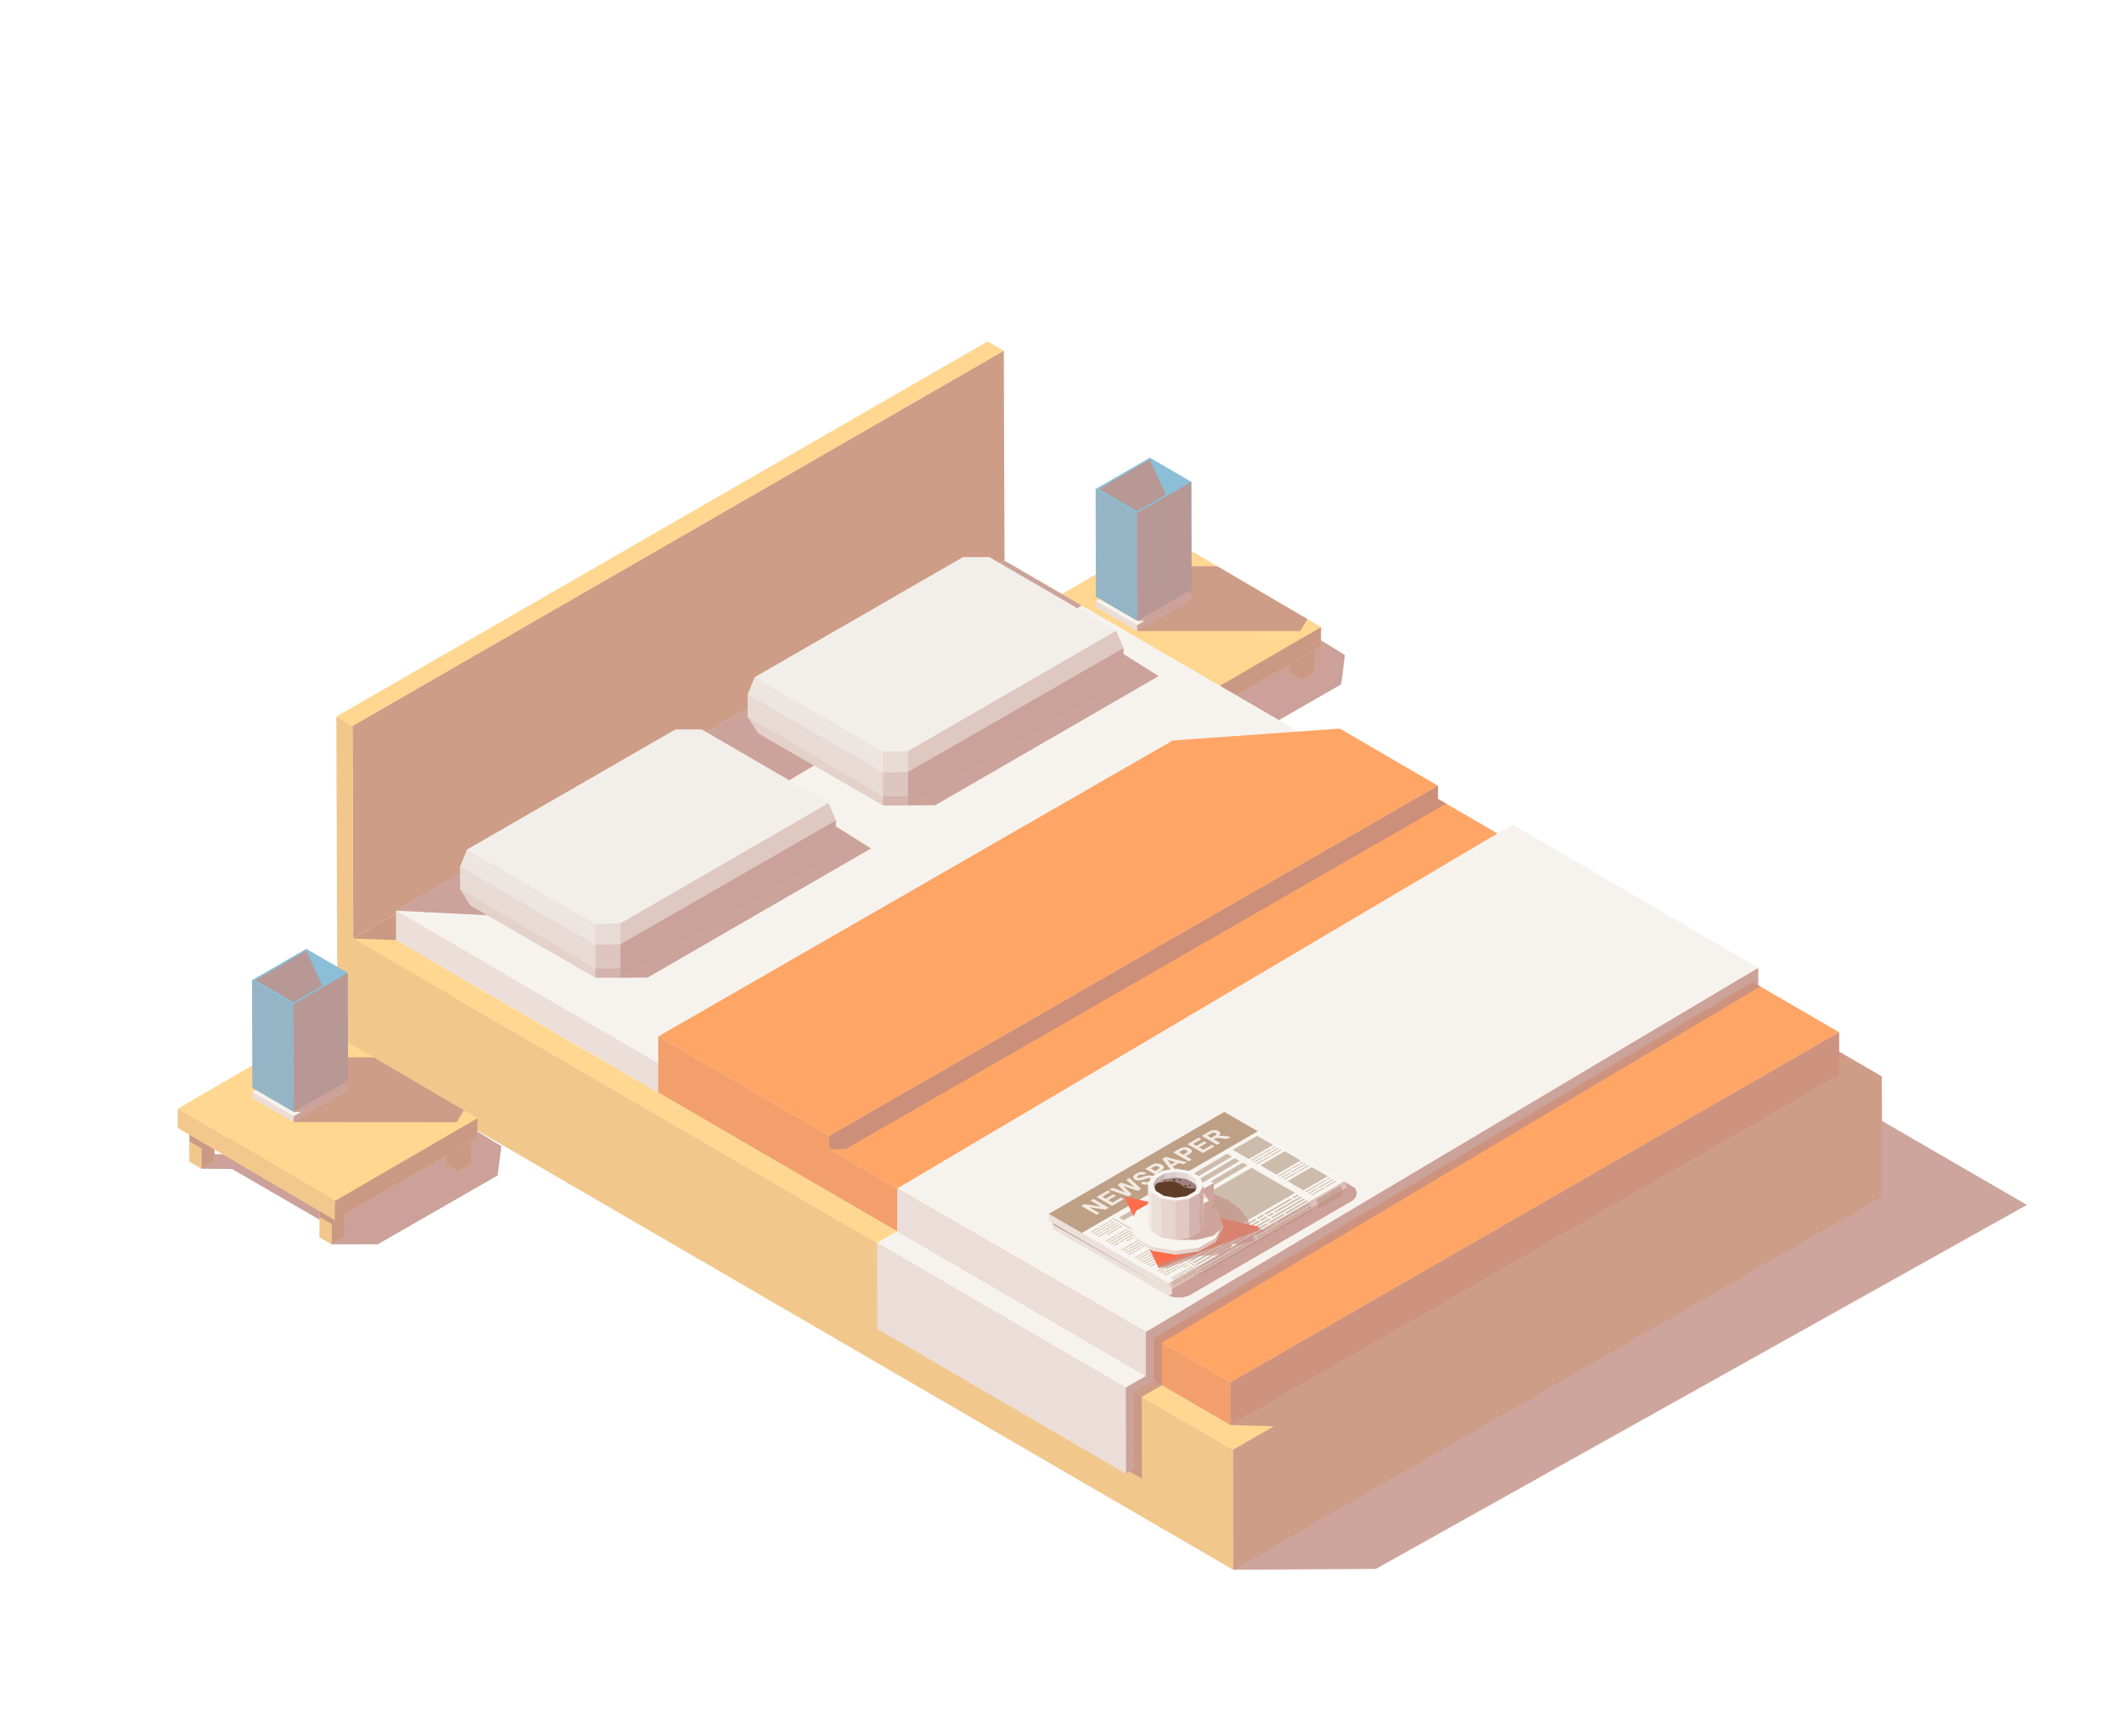 <?xml version="1.0" encoding="utf-8"?>
<!-- Generator: Adobe Illustrator 27.5.0, SVG Export Plug-In . SVG Version: 6.00 Build 0)  -->
<svg version="1.1" id="Layer_1" xmlns="http://www.w3.org/2000/svg" xmlns:xlink="http://www.w3.org/1999/xlink" x="0px" y="0px"
	 viewBox="0 0 5500 4500" style="enable-background:new 0 0 5500 4500;" xml:space="preserve">
<rect style="fill:#FFFFFF;" width="5500" height="4500"/>
<g>
	<g>
		<polygon style="opacity:0.8;fill:#BE8A80;" points="3114.719,1469.693 2737.28,1701.072 2767.673,1718.828 2720.634,1717.588 
			2708.568,1756.093 2787.965,1756.793 3055.559,1912.03 3045.977,1952.081 3165.814,1951.82 3476.291,1773.464 3485.881,1697.582 
					"/>
		<g>
			<g>
				<g>
					<polygon style="fill:#FFD790;" points="2742.673,1650.332 2742.116,1736.76 2708.568,1756.093 2709.125,1669.665 					"/>
				</g>
				<g>
					<polygon style="fill:#FFD790;" points="2709.125,1669.665 2708.568,1756.093 2676.923,1737.586 2677.479,1651.159 					"/>
				</g>
			</g>
			<g style="opacity:0.8;">
				<polygon style="fill:#BE8A80;" points="2742.673,1650.332 2742.116,1736.76 2708.568,1756.093 2708.871,1703.626 
					2677.242,1685.135 2677.479,1651.159 2709.125,1669.665 				"/>
			</g>
			<polygon style="opacity:0.2;fill:#BE8A80;" points="2708.871,1703.626 2708.568,1756.093 2676.923,1737.586 2677.242,1685.135 
							"/>
		</g>
		<g>
			<g>
				<g>
					<polygon style="fill:#FFD790;" points="3080.082,1846.32 3079.525,1932.748 3045.977,1952.081 3046.533,1865.653 					"/>
				</g>
				<g>
					<polygon style="fill:#FFD790;" points="3046.533,1865.653 3045.977,1952.081 3014.331,1933.574 3014.888,1847.146 					"/>
				</g>
			</g>
			<g style="opacity:0.8;">
				<polygon style="fill:#BE8A80;" points="3080.082,1846.32 3079.525,1932.748 3045.977,1952.081 3046.279,1899.614 
					3014.65,1881.122 3014.888,1847.146 3046.533,1865.653 				"/>
			</g>
			<polygon style="opacity:0.2;fill:#BE8A80;" points="3046.279,1899.614 3045.977,1952.081 3014.331,1933.574 3014.65,1881.122 			
				"/>
		</g>
		<g>
			<g>
				<g>
					<polygon style="fill:#FFD790;" points="3407.801,1657.15 3407.245,1743.578 3373.696,1762.911 3374.253,1676.483 					"/>
				</g>
				<g>
					<polygon style="fill:#FFD790;" points="3374.253,1676.483 3373.696,1762.911 3342.051,1744.404 3342.608,1657.976 					"/>
				</g>
			</g>
			<g style="opacity:0.8;">
				<polygon style="fill:#BE8A80;" points="3407.801,1657.15 3407.245,1743.578 3373.696,1762.911 3342.051,1744.404 
					3342.608,1657.976 3374.253,1676.483 				"/>
			</g>
		</g>
		<g>
			<g style="enable-background:new    ;">
				<g>
					<polygon style="fill:#FFD790;" points="3424.146,1625.335 3423.499,1675.12 3054.35,1889.411 3054.996,1839.627 					"/>
				</g>
				<g>
					<polygon style="fill:#FFD790;" points="3054.996,1839.627 3054.35,1889.411 2646.757,1650.237 2647.404,1600.452 					"/>
				</g>
				<g>
					<polygon style="fill:#FFD790;" points="3424.146,1625.335 3054.996,1839.627 2647.404,1600.452 3016.553,1386.161 					"/>
				</g>
			</g>
		</g>
		<g style="opacity:0.8;">
			<polygon style="fill:#BE8A80;" points="3424.146,1625.335 3423.499,1675.12 3054.35,1889.411 3054.996,1839.627 			"/>
		</g>
		<g style="opacity:0.2;">
			<polygon style="fill:#BE8A80;" points="3054.996,1839.627 3054.35,1889.411 2646.757,1650.237 2647.404,1600.452 			"/>
		</g>
	</g>
	<g>
		<polygon style="fill:#F6F3EE;" points="2840.115,1557.77 2840.158,1572.956 2947.508,1635.34 2947.465,1620.154 		"/>
		<polygon style="fill:#F6F3EE;" points="2947.465,1620.154 2947.508,1635.34 3088.089,1554.177 3088.046,1538.991 		"/>
		<polygon style="fill:#F6F3EE;" points="2840.115,1557.77 2947.465,1620.154 3088.046,1538.991 3078.557,1533.476 
			2947.882,1608.921 2850.022,1552.05 		"/>
		<polygon style="fill:#8BBFD7;" points="2980.324,1186.182 3087.671,1248.564 3088.464,1527.756 2947.882,1608.921 
			2840.533,1546.537 2839.743,1267.345 		"/>
		<polygon style="opacity:0.8;fill:#C28E84;" points="2980.201,1190.933 2848.385,1267.487 2947.213,1324.978 3022.038,1281.619 		
			"/>
		<polygon style="opacity:0.2;fill:#C28E84;" points="2839.741,1267.345 2840.158,1546.275 2947.508,1608.659 2947.09,1329.73 		"/>
		<polygon style="opacity:0.2;fill:#C28E84;" points="2840.115,1557.77 2840.158,1572.956 2947.508,1635.34 2947.465,1620.154 		"/>
		<polygon style="opacity:0.8;fill:#C28E84;" points="3155.363,1467.539 3088.292,1467.444 3087.671,1248.564 2947.09,1329.73 
			2947.882,1608.921 2966.932,1608.915 2947.465,1620.154 2947.508,1635.34 3370.045,1635.629 3388.606,1604.474 		"/>
	</g>
	<g>
		<polygon style="fill:#FFD790;" points="913.69,1881.159 916.629,2743.257 2604.58,1771.058 2601.641,908.961 		"/>
	</g>
	<polygon style="opacity:0.8;fill:#C28E84;" points="913.69,1881.159 915.578,2432.28 2603.54,1452.926 2601.641,908.961 	"/>
	<g>
		<polygon style="fill:#FFD790;" points="871.833,1857.074 913.69,1881.159 2601.641,908.961 2559.785,884.876 		"/>
	</g>
	<g>
		<polygon style="fill:#FFD790;" points="3195.676,3757.252 3196.558,4068.253 4878.297,3100.672 4877.416,2789.671 		"/>
	</g>
	<polygon style="fill:#FFD790;" points="3195.676,3757.252 915.569,2432.344 913.69,1881.159 871.833,1857.074 874.772,2719.172 
		3196.558,4068.253 	"/>
	<g>
		<path style="fill:#FFD790;" d="M4877.416,2789.671l-1681.74,967.581L915.578,2432.28l1681.909-967.604L4877.416,2789.671z
			 M3188.94,3693.114l1577.77-907.554L2604.222,1528.813l-1577.77,907.554L3188.94,3693.114L3188.94,3693.114z"/>
	</g>
	<g>
		<g>
			<polygon style="fill:#F2EFEA;" points="3188.954,3616.827 3188.94,3693.114 4766.71,2785.56 4766.708,2709.283 			"/>
		</g>
		<g>
			<polygon style="fill:#F6F3EE;" points="1026.45,2360.07 1026.453,2436.367 3188.94,3693.114 3188.954,3616.827 			"/>
		</g>
		<g style="opacity:0.2;">
			<polygon style="fill:#C28E84;" points="1026.45,2360.07 1026.453,2436.367 3188.94,3693.114 3188.954,3616.827 			"/>
		</g>
		<g>
			<polygon style="fill:#F6F3EE;" points="4766.708,2709.283 2603.54,1452.926 1026.45,2360.07 3188.954,3616.827 			"/>
		</g>
	</g>
	<g>
		<polygon style="fill:#FFA566;" points="2149.394,2943.908 2149.38,2977.985 3727.15,2070.432 3727.148,2036.364 		"/>
		<g>
			<polygon style="fill:#FFA566;" points="3188.954,3582.75 3188.94,3693.114 4766.71,2785.56 4766.708,2675.206 			"/>
		</g>
		<g>
			<polygon style="fill:#FFA566;" points="2149.38,2977.985 3188.954,3582.75 4766.708,2675.206 3727.15,2070.432 			"/>
		</g>
		<polygon style="fill:#FFA566;" points="1706.154,2686.032 2149.394,2943.908 2149.386,2977.957 3188.955,3582.75 
			3188.94,3693.114 1706.154,2831.035 		"/>
		<polygon style="fill:#FFA566;" points="1706.154,2686.032 2149.394,2943.908 3727.148,2036.364 3472.436,1888.174 
			3039.492,1919.079 		"/>
	</g>
	<polygon style="opacity:0.2;fill:#BE8A80;" points="1706.154,2686.032 2149.394,2943.908 2149.386,2977.957 3188.955,3582.75 
		3188.94,3693.114 1706.154,2831.035 	"/>
	<g style="opacity:0.8;">
		<polygon style="fill:#BE8A80;" points="2149.394,2943.908 2149.38,2977.985 2191.95,2977.726 3748.465,2082.645 3727.15,2070.432 
			3727.148,2036.364 		"/>
	</g>
	<polygon style="opacity:0.8;fill:#BE8A80;" points="915.578,2432.28 1026.453,2436.367 1026.326,2368.54 	"/>
	<polygon style="opacity:0.8;fill:#C28E84;" points="1445.569,2381.011 1026.193,2360.107 2603.54,1452.926 2803.699,1569.245 	"/>
	<polygon style="opacity:0.8;fill:#C28E84;" points="5253.547,3122.606 4877.73,2904.795 4877.416,2789.671 4766.708,2725.476 
		4766.708,2675.206 3188.954,3582.75 3188.94,3693.114 3301.21,3696.533 3195.676,3757.252 3196.557,4068.252 3566.033,4065.956 	
		"/>
	<polygon style="opacity:0.2;fill:#BE8A80;" points="3195.676,3757.252 915.578,2432.28 915.574,2433.84 913.69,1881.159 
		871.833,1857.074 874.772,2719.172 3196.557,4068.252 	"/>
	<g>
		<g>
			<g>
				<polygon style="fill:#F6F3EE;" points="2325.507,3080.006 2970.022,3452.006 4557.242,2508.332 3920.644,2136.641 				"/>
			</g>
			<polygon style="fill:#F6F3EE;" points="2970.022,3566.042 2325.429,3190.852 2273.237,3220.746 2917.83,3595.937 			"/>
			<polygon style="fill:#F6F3EE;" points="2917.83,3595.937 2273.237,3220.746 2273.989,3444.089 2918.582,3819.279 			"/>
			<polygon style="fill:#F6F3EE;" points="2970.022,3452.006 2325.507,3080.006 2325.429,3190.852 2970.022,3566.042 			"/>
			<polygon style="opacity:0.2;fill:#BE8A80;" points="2917.83,3595.937 2273.237,3220.746 2273.989,3444.089 2918.582,3819.279 			
				"/>
			<polygon style="opacity:0.2;fill:#BE8A80;" points="2970.022,3452.006 2325.507,3080.006 2325.429,3190.852 2970.022,3566.042 
							"/>
			<polygon style="fill:#F6F3EE;" points="2917.835,3595.943 2918.573,3819.284 2939.749,3807.055 2939.059,3608.041 
				2991.243,3578.145 2991.243,3467.726 4542.469,2544.75 4557.224,2553.326 4557.241,2508.338 2970.084,3452.001 
				2970.019,3566.048 			"/>
			<polygon style="opacity:0.8;fill:#C28E84;" points="2917.835,3595.943 2918.573,3819.284 2927.487,3814.182 2959.803,3831.441 
				2959.325,3619.784 3011.509,3589.888 3011.509,3479.469 4562.675,2556.522 4557.224,2553.326 4557.241,2508.338 
				2970.084,3452.001 2970.019,3566.048 			"/>
		</g>
	</g>
	<g>
		<polygon style="fill:#F2EFEA;" points="1210.695,2201.511 1750.616,1890.355 1818.789,1890.355 2147.383,2081.325 
			2166.637,2125.741 2166.637,2191.007 2138.337,2228.058 1607.704,2533.846 1542.977,2533.846 1219.551,2346.913 
			1192.561,2304.156 1192.339,2246.097 		"/>
		<polygon style="opacity:0.2;fill:#BE8A80;" points="1192.339,2246.097 1192.561,2304.156 1542.977,2510.217 1542.977,2448.67 		
			"/>
		<polygon style="opacity:0.3;fill:#BE8A80;" points="1219.551,2346.913 1192.561,2304.156 1542.977,2510.217 1542.977,2533.846 		
			"/>
		<polygon style="opacity:0.1;fill:#BE8A80;" points="1192.339,2246.097 1542.977,2448.67 1542.977,2394.32 1210.684,2201.511 		"/>
		<polygon style="opacity:0.8;fill:#C28E84;" points="1607.704,2447.053 1607.704,2510.217 1607.704,2533.846 1678.63,2533.405 
			2257.537,2198.874 2166.634,2141.747 2166.637,2125.752 		"/>
		<polygon style="opacity:0.4;fill:#C28E84;" points="1607.704,2393.2 1607.704,2447.053 2166.637,2125.741 2147.383,2081.325 		"/>
		<polygon style="opacity:0.2;fill:#BE8A80;" points="1542.977,2394.32 1542.977,2448.67 1607.704,2447.032 1607.704,2393.2 		"/>
		<polygon style="opacity:0.4;fill:#BE8A80;" points="1542.977,2448.67 1542.977,2510.217 1607.704,2510.217 1607.704,2447.032 		
			"/>
		<rect x="1542.977" y="2510.217" style="opacity:0.6;fill:#BE8A80;" width="64.728" height="23.629"/>
	</g>
	<g>
		<polygon style="fill:#F2EFEA;" points="1956.162,1754.912 2496.084,1443.756 2564.256,1443.756 2892.85,1634.726 
			2912.105,1679.142 2912.105,1744.409 2883.804,1781.459 2353.172,2087.247 2288.445,2087.247 1965.018,1900.314 
			1938.028,1857.557 1937.806,1799.498 		"/>
		<polygon style="opacity:0.2;fill:#BE8A80;" points="1937.806,1799.498 1938.028,1857.557 2288.445,2063.618 2288.445,2002.071 		
			"/>
		<polygon style="opacity:0.3;fill:#BE8A80;" points="1965.018,1900.314 1938.028,1857.557 2288.445,2063.618 2288.445,2087.247 		
			"/>
		<polygon style="opacity:0.1;fill:#BE8A80;" points="1937.806,1799.498 2288.445,2002.071 2288.445,1947.722 1956.152,1754.913 		
			"/>
		<polygon style="opacity:0.8;fill:#C28E84;" points="2353.172,2000.455 2353.172,2063.618 2353.172,2087.247 2424.098,2086.806 
			3003.004,1752.276 2912.101,1695.149 2912.105,1679.153 		"/>
		<polygon style="opacity:0.4;fill:#C28E84;" points="2353.172,1946.601 2353.172,2000.454 2912.105,1679.142 2892.85,1634.726 		
			"/>
		<polygon style="opacity:0.2;fill:#BE8A80;" points="2288.445,1947.722 2288.445,2002.071 2353.172,2000.433 2353.172,1946.601 		
			"/>
		<polygon style="opacity:0.4;fill:#BE8A80;" points="2288.445,2002.071 2288.445,2063.618 2353.172,2063.618 2353.172,2000.433 		
			"/>
		<rect x="2288.445" y="2063.618" style="opacity:0.6;fill:#BE8A80;" width="64.728" height="23.629"/>
	</g>
	<g>
		<polygon style="opacity:0.8;fill:#BE8A80;" points="928.313,2742.445 550.874,2973.824 581.267,2991.58 534.228,2990.34 
			522.162,3028.845 601.559,3029.545 869.153,3184.781 859.571,3224.833 979.408,3224.572 1289.885,3046.216 1299.475,2970.334 		
			"/>
		<g>
			<g>
				<g>
					<polygon style="fill:#FFD790;" points="556.267,2923.084 555.711,3009.512 522.162,3028.845 522.719,2942.417 					"/>
				</g>
				<g>
					<polygon style="fill:#FFD790;" points="522.719,2942.417 522.162,3028.845 490.517,3010.338 491.073,2923.911 					"/>
				</g>
			</g>
			<g style="opacity:0.8;">
				<polygon style="fill:#BE8A80;" points="556.267,2923.084 555.711,3009.512 522.162,3028.845 522.465,2976.378 490.836,2957.886 
					491.073,2923.911 522.719,2942.417 				"/>
			</g>
			<polygon style="opacity:0.2;fill:#BE8A80;" points="522.465,2976.378 522.162,3028.845 490.517,3010.338 490.836,2957.886 			"/>
		</g>
		<g>
			<g>
				<g>
					<polygon style="fill:#FFD790;" points="893.676,3119.072 893.119,3205.5 859.571,3224.833 860.127,3138.405 					"/>
				</g>
				<g>
					<polygon style="fill:#FFD790;" points="860.127,3138.405 859.571,3224.833 827.925,3206.326 828.482,3119.898 					"/>
				</g>
			</g>
			<g style="opacity:0.8;">
				<polygon style="fill:#BE8A80;" points="893.676,3119.072 893.119,3205.5 859.571,3224.833 859.873,3172.365 828.245,3153.874 
					828.482,3119.898 860.127,3138.405 				"/>
			</g>
			<polygon style="opacity:0.2;fill:#BE8A80;" points="859.873,3172.365 859.571,3224.833 827.925,3206.326 828.245,3153.874 			"/>
		</g>
		<g>
			<g>
				<g>
					<polygon style="fill:#FFD790;" points="1221.395,2929.902 1220.839,3016.33 1187.29,3035.663 1187.847,2949.235 					"/>
				</g>
				<g>
					<polygon style="fill:#FFD790;" points="1187.847,2949.235 1187.29,3035.663 1155.645,3017.156 1156.202,2930.729 					"/>
				</g>
			</g>
			<g style="opacity:0.8;">
				<polygon style="fill:#BE8A80;" points="1221.395,2929.902 1220.839,3016.33 1187.29,3035.663 1155.645,3017.156 
					1156.202,2930.729 1187.847,2949.235 				"/>
			</g>
		</g>
		<g>
			<g style="enable-background:new    ;">
				<g>
					<polygon style="fill:#FFD790;" points="1237.74,2898.087 1237.093,2947.872 867.944,3162.164 868.59,3112.379 					"/>
				</g>
				<g>
					<polygon style="fill:#FFD790;" points="868.59,3112.379 867.944,3162.164 460.351,2922.989 460.998,2873.204 					"/>
				</g>
				<g>
					<polygon style="fill:#FFD790;" points="1237.74,2898.087 868.59,3112.379 460.998,2873.204 830.147,2658.913 					"/>
				</g>
			</g>
		</g>
		<g style="opacity:0.8;">
			<polygon style="fill:#BE8A80;" points="1237.74,2898.087 1237.093,2947.872 867.944,3162.164 868.59,3112.379 			"/>
		</g>
		<g style="opacity:0.2;">
			<polygon style="fill:#BE8A80;" points="868.59,3112.379 867.944,3162.164 460.351,2922.989 460.998,2873.204 			"/>
		</g>
	</g>
	<g>
		<polygon style="fill:#F6F3EE;" points="653.709,2830.522 653.753,2845.708 761.102,2908.092 761.059,2892.906 		"/>
		<polygon style="fill:#F6F3EE;" points="761.059,2892.906 761.102,2908.092 901.683,2826.929 901.64,2811.743 		"/>
		<polygon style="fill:#F6F3EE;" points="653.709,2830.522 761.059,2892.906 901.64,2811.743 892.151,2806.228 761.476,2881.673 
			663.616,2824.802 		"/>
		<polygon style="fill:#8BBFD7;" points="793.918,2458.934 901.266,2521.316 902.058,2800.508 761.476,2881.673 654.127,2819.289 
			653.337,2540.097 		"/>
		<polygon style="opacity:0.8;fill:#C28E84;" points="793.795,2463.686 661.979,2540.239 760.807,2597.73 835.632,2554.371 		"/>
		<polygon style="opacity:0.2;fill:#C28E84;" points="653.335,2540.097 653.753,2819.027 761.102,2881.411 760.684,2602.482 		"/>
		<polygon style="opacity:0.2;fill:#C28E84;" points="653.709,2830.522 653.753,2845.708 761.102,2908.092 761.059,2892.906 		"/>
		<polygon style="opacity:0.8;fill:#C28E84;" points="968.957,2740.291 901.886,2740.196 901.265,2521.316 760.684,2602.482 
			761.476,2881.673 780.526,2881.667 761.059,2892.906 761.102,2908.092 1183.64,2908.381 1202.2,2877.225 		"/>
	</g>
	<g>
		<g>
			<polygon style="fill:#F8F5F0;" points="3029.515,3358.874 3484.198,3094.642 3492.251,3089.241 3037.569,3353.473 			"/>
			<polygon style="fill:#F8F5F0;" points="3037.569,3353.473 3492.251,3089.241 3492.289,3075.933 3037.606,3340.166 			"/>
			<polygon style="fill:#F8F5F0;" points="3037.606,3340.166 3492.289,3075.933 3484.292,3061.266 3029.61,3325.499 			"/>
			<polygon style="fill:#F8F5F0;" points="3029.61,3325.499 3484.292,3061.266 3173.184,2881.648 2718.502,3145.88 			"/>
			<polygon style="fill:#F3EBE3;" points="2718.505,3145.888 2803.864,3195.172 3260.042,2931.783 3173.184,2881.64 			"/>
			<polygon style="fill:#F8F5F0;" points="2718.502,3145.88 2718.452,3164.11 2728.694,3169.979 2728.654,3185.349 
				3029.515,3358.874 3037.569,3353.473 3037.606,3340.166 3029.61,3325.499 			"/>
			<polygon style="opacity:0.8;fill:#9D7E81;" points="2728.694,3169.979 2728.678,3172.832 2991.888,3323.625 			"/>
			<polygon style="fill:#BEA086;" points="3173.184,2881.64 2718.505,3145.888 2803.864,3195.172 3260.042,2931.783 			"/>
			<polygon style="fill:#CDBCAC;" points="2900.407,3155.507 2912.84,3162.527 3193.114,2997.327 3180.427,2990.161 			"/>
			<polygon style="fill:#CDBCAC;" points="2948.568,3150.241 2961,3157.261 3212.912,3008.623 3200.225,3001.458 			"/>
			<polygon style="fill:#CDBCAC;" points="2951.797,3171.97 2964.23,3178.99 3233.236,3020.207 3220.549,3013.042 			"/>
			<g>
				<polygon style="fill:#CDBCAC;" points="3101.139,3283.882 3107.902,3299.315 3108.003,3307.516 3110.061,3306.32 
					3110.061,3298.06 3103.243,3282.667 2884.676,3156.248 2882.572,3157.463 				"/>
				<polygon style="fill:#CDBCAC;" points="2973.165,3230.446 2986.617,3222.68 2988.721,3223.894 2975.269,3231.661 				"/>
				<g>
					<polygon style="fill:#CDBCAC;" points="2957.298,3232.054 2980.076,3218.903 2982.18,3220.118 2959.402,3233.269 					"/>
					<polygon style="fill:#CDBCAC;" points="2957.298,3234.484 2945.379,3241.365 2943.275,3240.151 2955.195,3233.269 					"/>
					<polygon style="fill:#CDBCAC;" points="2941.171,3241.365 2943.275,3242.58 2927.261,3251.826 2925.157,3250.611 					"/>
				</g>
				<g>
					<polygon style="fill:#CDBCAC;" points="2961.135,3222.286 2973.535,3215.127 2975.639,3216.341 2963.239,3223.501 					"/>
					<polygon style="fill:#CDBCAC;" points="2959.031,3223.501 2961.135,3224.715 2920.72,3248.05 2918.617,3246.835 					"/>
				</g>
				<g>
					<polygon style="fill:#CDBCAC;" points="2925.433,3235.346 2966.995,3211.35 2969.098,3212.565 2927.537,3236.561 					"/>
					<polygon style="fill:#CDBCAC;" points="2923.33,3236.561 2925.433,3237.776 2914.18,3244.273 2912.076,3243.059 					"/>
				</g>
				<g>
					<polygon style="fill:#CDBCAC;" points="2938.728,3220.118 2960.454,3207.574 2962.558,3208.789 2940.832,3221.333 					"/>
					<polygon style="fill:#CDBCAC;" points="2936.624,3221.333 2938.728,3222.547 2907.639,3240.497 2905.535,3239.282 					"/>
				</g>
				<g>
					<polygon style="fill:#CDBCAC;" points="2999.188,3255.218 3020.914,3242.674 3023.018,3243.888 3001.292,3256.432 					"/>
					<polygon style="fill:#CDBCAC;" points="2997.084,3256.432 2999.188,3257.647 2968.099,3275.597 2965.995,3274.382 					"/>
				</g>
				<polygon style="fill:#CDBCAC;" points="3066.818,3284.637 3080.27,3276.871 3082.374,3278.085 3068.921,3285.852 				"/>
				<g>
					<polygon style="fill:#CDBCAC;" points="3050.951,3286.246 3073.729,3273.094 3075.833,3274.309 3053.055,3287.46 					"/>
					<polygon style="fill:#CDBCAC;" points="3050.951,3288.675 3039.032,3295.557 3036.928,3294.342 3048.847,3287.46 					"/>
					<polygon style="fill:#CDBCAC;" points="3034.824,3295.557 3036.928,3296.771 3020.914,3306.017 3018.81,3304.802 					"/>
				</g>
				<g>
					<polygon style="fill:#CDBCAC;" points="3054.788,3276.477 3067.188,3269.318 3069.292,3270.533 3056.892,3277.692 					"/>
					<polygon style="fill:#CDBCAC;" points="3052.684,3277.692 3054.788,3278.906 3014.373,3302.241 3012.27,3301.026 					"/>
				</g>
				<g>
					<polygon style="fill:#CDBCAC;" points="3076.759,3288.521 3089.159,3281.361 3091.262,3282.576 3078.862,3289.736 					"/>
					<polygon style="fill:#CDBCAC;" points="3074.655,3289.736 3076.759,3290.95 3036.344,3314.284 3034.24,3313.07 					"/>
				</g>
				<g>
					<polygon style="fill:#CDBCAC;" points="3019.086,3289.538 3060.648,3265.542 3062.751,3266.756 3021.19,3290.752 					"/>
					<polygon style="fill:#CDBCAC;" points="3016.983,3290.752 3019.086,3291.967 3007.833,3298.464 3005.729,3297.25 					"/>
				</g>
				<g>
					<polygon style="fill:#CDBCAC;" points="3032.381,3274.309 3054.107,3261.765 3056.21,3262.98 3034.484,3275.524 					"/>
					<polygon style="fill:#CDBCAC;" points="3030.277,3275.524 3032.381,3276.738 3001.292,3294.688 2999.188,3293.473 					"/>
				</g>
				<polygon style="fill:#CDBCAC;" points="2897.889,3184.618 2870.545,3200.405 2868.441,3199.191 2895.785,3183.403 				"/>
				<polygon style="fill:#CDBCAC;" points="2897.889,3182.188 2907.188,3176.82 2909.291,3178.034 2899.993,3183.403 				"/>
				<g>
					<polygon style="fill:#CDBCAC;" points="2877.581,3186.361 2900.647,3173.043 2902.75,3174.258 2879.685,3187.575 					"/>
					<polygon style="fill:#CDBCAC;" points="2875.477,3187.575 2877.581,3188.79 2847.832,3205.966 2845.728,3204.752 					"/>
				</g>
				<g>
					<polygon style="fill:#CDBCAC;" points="2858.452,3192.281 2851.402,3196.352 2849.298,3195.138 2856.349,3191.067 					"/>
					<polygon style="fill:#CDBCAC;" points="2858.452,3189.852 2894.106,3169.267 2896.21,3170.481 2860.556,3191.067 					"/>
					<polygon style="fill:#CDBCAC;" points="2847.194,3196.352 2849.298,3197.567 2841.291,3202.19 2839.187,3200.975 					"/>
				</g>
				<polygon style="fill:#CDBCAC;" points="3032.048,3261.672 3004.704,3277.459 3002.6,3276.245 3029.945,3260.457 				"/>
				<polygon style="fill:#CDBCAC;" points="3032.048,3259.242 3041.347,3253.874 3043.45,3255.088 3034.152,3260.457 				"/>
				<g>
					<polygon style="fill:#CDBCAC;" points="3011.74,3263.415 3034.806,3250.097 3036.91,3251.312 3013.844,3264.629 					"/>
					<polygon style="fill:#CDBCAC;" points="3009.636,3264.629 3011.74,3265.844 2981.991,3283.02 2979.887,3281.806 					"/>
				</g>
				<g>
					<polygon style="fill:#CDBCAC;" points="3070.874,3297.643 3093.94,3284.325 3096.044,3285.54 3072.978,3298.857 					"/>
					<polygon style="fill:#CDBCAC;" points="3068.771,3298.857 3070.874,3300.072 3041.125,3317.248 3039.021,3316.034 					"/>
				</g>
				<g>
					<polygon style="fill:#CDBCAC;" points="3076.227,3301.285 3099.293,3287.968 3100.345,3290.162 3077.279,3303.479 					"/>
				</g>
				<g>
					<polygon style="fill:#CDBCAC;" points="3057.519,3312.043 3074.399,3302.241 3075.451,3304.435 3058.571,3314.237 					"/>
				</g>
				<g>
					<polygon style="fill:#CDBCAC;" points="3078.156,3306.2 3101.221,3292.883 3102.273,3295.077 3079.208,3308.394 					"/>
				</g>
				<g>
					<polygon style="fill:#CDBCAC;" points="3041.277,3327.434 3064.343,3314.116 3065.395,3316.31 3042.329,3329.627 					"/>
				</g>
				<g>
					<polygon style="fill:#CDBCAC;" points="3066.692,3312.781 3076.327,3307.156 3077.379,3309.35 3067.744,3314.975 					"/>
				</g>
				<g>
					<polygon style="fill:#CDBCAC;" points="3093.528,3302.979 3103.163,3297.354 3104.214,3299.547 3094.579,3305.173 					"/>
				</g>
				<g>
					<polygon style="fill:#CDBCAC;" points="3038.558,3323.023 3055.438,3313.221 3056.489,3315.415 3039.61,3325.217 					"/>
				</g>
				<g>
					<polygon style="fill:#CDBCAC;" points="2992.612,3269.335 2985.561,3273.406 2983.457,3272.192 2990.508,3268.121 					"/>
					<polygon style="fill:#CDBCAC;" points="2992.612,3266.906 3028.265,3246.321 3030.369,3247.536 2994.715,3268.121 					"/>
					<polygon style="fill:#CDBCAC;" points="2981.354,3273.406 2983.457,3274.621 2975.45,3279.244 2973.346,3278.029 					"/>
				</g>
				<g>
					<polygon style="fill:#CDBCAC;" points="2863.736,3179.249 2865.839,3180.464 2834.75,3198.413 2832.646,3197.199 					"/>
					<polygon style="fill:#CDBCAC;" points="2865.839,3178.034 2887.565,3165.49 2889.669,3166.705 2867.943,3179.249 					"/>
				</g>
				<g>
					<polygon style="fill:#CDBCAC;" points="2872.778,3166.476 2881.024,3161.714 2883.128,3162.929 2874.882,3167.69 					"/>
					<polygon style="fill:#CDBCAC;" points="2872.778,3168.905 2852.287,3180.736 2850.183,3179.521 2870.674,3167.69 					"/>
					<polygon style="fill:#CDBCAC;" points="2848.08,3180.736 2850.183,3181.95 2828.209,3194.637 2826.106,3193.422 					"/>
				</g>
				<g>
					<polygon style="fill:#CDBCAC;" points="2992.138,3252.437 3015.204,3239.12 3017.308,3240.334 2994.242,3253.652 					"/>
					<polygon style="fill:#CDBCAC;" points="2990.034,3253.652 2992.138,3254.866 2962.389,3272.042 2960.285,3270.828 					"/>
				</g>
				<g>
					<polygon style="fill:#CDBCAC;" points="3035.258,3161.694 3076.683,3137.776 3080.694,3140.092 3039.269,3164.01 					"/>
					<polygon style="fill:#CDBCAC;" points="3031.247,3164.01 3035.258,3166.325 2975.981,3200.55 2971.969,3198.234 					"/>
				</g>
				<polygon style="fill:#CDBCAC;" points="3211.54,3182.707 3252.965,3158.789 3256.976,3161.105 3215.551,3185.023 				"/>
				<polygon style="fill:#CDBCAC;" points="3207.529,3185.023 3211.54,3187.338 3152.263,3221.563 3148.251,3219.247 				"/>
				<g>
					<polygon style="fill:#CDBCAC;" points="3117.708,3212.181 3159.133,3188.263 3163.144,3190.579 3121.719,3214.497 					"/>
					<polygon style="fill:#CDBCAC;" points="3113.697,3214.497 3117.708,3216.813 3058.431,3251.037 3054.42,3248.721 					"/>
				</g>
				<g>
					<polygon style="fill:#CDBCAC;" points="3058.082,3219.905 3137.326,3174.152 3141.337,3176.468 3062.093,3222.221 					"/>
					<polygon style="fill:#CDBCAC;" points="3054.071,3222.221 3058.082,3224.537 3036.624,3236.926 3032.613,3234.61 					"/>
				</g>
				<g>
					<polygon style="fill:#CDBCAC;" points="3083.43,3190.869 3124.855,3166.952 3128.866,3169.267 3087.441,3193.185 					"/>
					<polygon style="fill:#CDBCAC;" points="3079.419,3193.185 3083.43,3195.5 3024.153,3229.725 3020.142,3227.409 					"/>
				</g>
				<polygon style="fill:#CDBCAC;" points="3097.912,3173.999 3045.774,3204.102 3041.763,3201.786 3093.901,3171.683 				"/>
				<polygon style="fill:#CDBCAC;" points="3173.857,3197.562 3121.719,3227.664 3117.708,3225.348 3169.845,3195.246 				"/>
				<polygon style="fill:#CDBCAC;" points="3147.727,3223.879 3078.607,3264.005 3074.596,3261.689 3143.715,3221.563 				"/>
				<polygon style="fill:#CDBCAC;" points="3097.912,3169.367 3115.641,3159.131 3119.652,3161.447 3101.923,3171.683 				"/>
				<g>
					<polygon style="fill:#CDBCAC;" points="3059.191,3177.323 3103.17,3151.931 3107.181,3154.247 3063.202,3179.639 					"/>
					<polygon style="fill:#CDBCAC;" points="3055.179,3179.639 3059.191,3181.955 3002.468,3214.704 2998.457,3212.388 					"/>
				</g>
				<g>
					<polygon style="fill:#CDBCAC;" points="3022.719,3188.611 3009.275,3196.373 3005.264,3194.058 3018.708,3186.295 					"/>
					<polygon style="fill:#CDBCAC;" points="3022.719,3183.979 3090.699,3144.73 3094.71,3147.046 3026.73,3186.295 					"/>
					<polygon style="fill:#CDBCAC;" points="3001.252,3196.373 3005.264,3198.689 2989.997,3207.504 2985.986,3205.188 					"/>
				</g>
				<g>
					<polygon style="fill:#CDBCAC;" points="3080.77,3226.161 3067.326,3233.923 3063.315,3231.607 3076.759,3223.845 					"/>
					<polygon style="fill:#CDBCAC;" points="3080.77,3221.529 3148.75,3182.28 3152.761,3184.595 3084.781,3223.845 					"/>
					<polygon style="fill:#CDBCAC;" points="3059.304,3233.923 3063.315,3236.239 3048.048,3245.053 3044.037,3242.737 					"/>
				</g>
				<polygon style="fill:#CDBCAC;" points="3366.582,3098.037 3353.138,3105.799 3349.127,3103.483 3362.571,3095.721 				"/>
				<polygon style="fill:#CDBCAC;" points="3276.921,3145.289 3344.901,3106.04 3348.913,3108.356 3280.932,3147.605 				"/>
				<polygon style="fill:#CDBCAC;" points="3272.564,3147.659 3276.575,3149.975 3261.308,3158.789 3257.297,3156.473 				"/>
				<polygon style="fill:#CDBCAC;" points="3219.688,3187.719 3261.113,3163.802 3265.125,3166.117 3223.699,3190.035 				"/>
				<polygon style="fill:#CDBCAC;" points="3219.101,3192.325 3086.756,3269.017 3082.744,3266.701 3215.09,3190.01 				"/>
				<polygon style="fill:#CDBCAC;" points="3302.179,3144.909 3288.735,3152.671 3284.724,3150.355 3298.168,3142.593 				"/>
				<polygon style="fill:#CDBCAC;" points="3302.179,3140.277 3370.159,3101.028 3374.17,3103.344 3306.19,3142.593 				"/>
				<polygon style="fill:#CDBCAC;" points="3280.713,3152.671 3284.724,3154.987 3269.457,3163.802 3265.446,3161.486 				"/>
				<polygon style="fill:#CDBCAC;" points="3234.258,3189.128 3238.269,3191.444 3168.746,3231.587 3164.735,3229.271 				"/>
				<polygon style="fill:#CDBCAC;" points="3164.209,3233.903 3095.09,3274.029 3091.079,3271.713 3160.198,3231.587 				"/>
				<polygon style="fill:#CDBCAC;" points="3294.03,3154.945 3378.493,3106.04 3382.504,3108.356 3298.041,3157.261 				"/>
				<polygon style="fill:#CDBCAC;" points="3289.047,3157.683 3293.058,3159.999 3242.406,3189.421 3238.396,3187.105 				"/>
				<polygon style="fill:#CDBCAC;" points="3250.005,3200.473 3251.805,3204.376 3182.282,3244.519 3180.482,3240.617 				"/>
				<polygon style="fill:#CDBCAC;" points="3177.746,3246.835 3108.626,3286.961 3106.826,3283.059 3175.946,3242.933 				"/>
				<polygon style="fill:#CDBCAC;" points="3309.778,3166.291 3394.241,3117.385 3396.041,3121.288 3311.578,3170.193 				"/>
				<polygon style="fill:#CDBCAC;" points="3304.795,3169.028 3306.595,3172.931 3255.943,3202.353 3254.143,3198.451 				"/>
				<polygon style="fill:#CDBCAC;" points="3255.869,3216.061 3255.869,3220.894 3186.346,3261.037 3186.346,3256.204 				"/>
				<polygon style="fill:#CDBCAC;" points="3181.81,3263.353 3112.69,3303.479 3112.69,3298.646 3181.81,3258.52 				"/>
				<polygon style="fill:#CDBCAC;" points="3315.641,3181.878 3400.104,3132.972 3400.104,3137.806 3315.641,3186.711 				"/>
				<polygon style="fill:#CDBCAC;" points="3310.658,3184.615 3310.658,3189.449 3260.007,3218.871 3260.007,3214.038 				"/>
				<polygon style="fill:#CDBCAC;" points="3253.38,3207.865 3255.18,3211.768 3112.061,3294.655 3110.261,3290.752 				"/>
				<polygon style="fill:#CDBCAC;" points="3284.771,3190.25 3397.615,3124.777 3399.415,3128.68 3286.57,3194.153 				"/>
				<polygon style="fill:#CDBCAC;" points="3281.068,3192.202 3282.868,3196.104 3259.317,3209.745 3257.518,3205.842 				"/>
				<polygon style="fill:#CDBCAC;" points="3235.706,3197.5 3282.718,3170.247 3286.729,3172.563 3239.718,3199.816 				"/>
				<polygon style="fill:#CDBCAC;" points="3231.695,3199.816 3235.706,3202.132 3158.146,3246.829 3154.135,3244.513 				"/>
				<polygon style="fill:#CDBCAC;" points="3150.923,3250.711 3102.773,3278.799 3098.762,3276.483 3146.912,3248.395 				"/>
				<polygon style="fill:#CDBCAC;" points="3330.026,3147.91 3290.582,3170.635 3286.57,3168.319 3326.015,3145.594 				"/>
				<polygon style="fill:#CDBCAC;" points="3330.026,3143.278 3386.177,3110.81 3390.188,3113.125 3334.037,3145.594 				"/>
				<g>
					<polygon style="fill:#CDBCAC;" points="3021.816,3156.392 3065.795,3131 3069.806,3133.315 3025.827,3158.708 					"/>
					<polygon style="fill:#CDBCAC;" points="3017.804,3158.708 3021.816,3161.023 2965.093,3193.773 2961.082,3191.457 					"/>
				</g>
				<g>
					<polygon style="fill:#CDBCAC;" points="2973.01,3258.358 2965.959,3262.428 2963.855,3261.214 2970.906,3257.143 					"/>
					<polygon style="fill:#CDBCAC;" points="2973.01,3255.928 3008.663,3235.343 3010.767,3236.558 2975.113,3257.143 					"/>
					<polygon style="fill:#CDBCAC;" points="2961.751,3262.428 2963.855,3263.643 2955.848,3268.266 2953.744,3267.052 					"/>
				</g>
				<g>
					<polygon style="fill:#CDBCAC;" points="2978.293,3245.325 2980.396,3246.54 2949.307,3264.49 2947.204,3263.275 					"/>
					<polygon style="fill:#CDBCAC;" points="2980.396,3244.111 3002.122,3231.567 3004.226,3232.781 2982.5,3245.325 					"/>
				</g>
				<g>
					<polygon style="fill:#CDBCAC;" points="2987.335,3232.552 2995.582,3227.791 2997.685,3229.005 2989.439,3233.766 					"/>
					<polygon style="fill:#CDBCAC;" points="2987.335,3234.981 2966.844,3246.812 2964.74,3245.597 2985.231,3233.766 					"/>
					<polygon style="fill:#CDBCAC;" points="2962.637,3246.812 2964.74,3248.026 2942.767,3260.713 2940.663,3259.499 					"/>
				</g>
				<polygon style="fill:#CDBCAC;" points="2938.196,3207.206 2921.546,3216.818 2919.443,3215.604 2936.092,3205.991 				"/>
				<polygon style="fill:#CDBCAC;" points="2938.196,3204.776 2946.902,3199.75 2949.006,3200.964 2940.3,3205.991 				"/>
				<g>
					<polygon style="fill:#CDBCAC;" points="2901.457,3218.436 2940.361,3195.973 2942.465,3197.188 2903.56,3219.65 					"/>
					<polygon style="fill:#CDBCAC;" points="2899.353,3219.65 2901.457,3220.865 2887.546,3228.896 2885.443,3227.681 					"/>
				</g>
				<g>
					<polygon style="fill:#CDBCAC;" points="2910.456,3205.687 2933.821,3192.197 2935.924,3193.412 2912.56,3206.902 					"/>
					<polygon style="fill:#CDBCAC;" points="2908.352,3206.902 2910.456,3208.116 2881.006,3225.12 2878.902,3223.905 					"/>
				</g>
				<g>
					<polygon style="fill:#CDBCAC;" points="2893.73,3207.791 2927.28,3188.42 2929.384,3189.635 2895.834,3209.006 					"/>
					<polygon style="fill:#CDBCAC;" points="2891.626,3209.006 2893.73,3210.22 2874.465,3221.343 2872.361,3220.129 					"/>
				</g>
				<g>
					<polygon style="fill:#CDBCAC;" points="2913.544,3188.798 2920.739,3184.644 2922.843,3185.859 2915.648,3190.013 					"/>
					<polygon style="fill:#CDBCAC;" points="2913.544,3191.227 2898.426,3199.956 2896.323,3198.741 2911.441,3190.013 					"/>
					<polygon style="fill:#CDBCAC;" points="2894.219,3199.956 2896.323,3201.171 2867.924,3217.567 2865.82,3216.352 					"/>
				</g>
			</g>
			<polygon style="fill:#CDBCAC;" points="3356.68,3091.57 3184.177,3191.167 3071.474,3126.096 3243.977,3026.499 			"/>
			<polygon style="fill:#CDBCAC;" points="3299.642,2967.403 3236.527,3003.844 3195.291,2980.036 3258.406,2943.595 			"/>
			<g>
				<polygon style="fill:#CDBCAC;" points="3292.47,2994.815 3319.155,2979.408 3321.558,2980.796 3294.873,2996.203 				"/>
				<polygon style="fill:#CDBCAC;" points="3290.067,2996.203 3292.47,2997.59 3258.834,3017.01 3256.432,3015.623 				"/>
			</g>
			<g>
				<polygon style="fill:#CDBCAC;" points="3273.367,2997.219 3311.685,2975.095 3314.087,2976.482 3275.77,2998.606 				"/>
				<polygon style="fill:#CDBCAC;" points="3270.965,2998.606 3273.367,2999.993 3251.364,3012.697 3248.961,3011.31 				"/>
			</g>
			<g>
				<polygon style="fill:#CDBCAC;" points="3295.997,2975.527 3304.215,2970.782 3306.617,2972.169 3298.4,2976.914 				"/>
				<polygon style="fill:#CDBCAC;" points="3295.997,2978.301 3278.731,2988.27 3276.328,2986.883 3293.594,2976.914 				"/>
				<polygon style="fill:#CDBCAC;" points="3273.925,2988.27 3276.328,2989.657 3243.894,3008.384 3241.491,3006.997 				"/>
			</g>
			<polygon style="fill:#CDBCAC;" points="3371.243,3007.519 3308.128,3043.96 3266.892,3020.152 3330.008,2983.711 			"/>
			<g>
				<polygon style="fill:#CDBCAC;" points="3364.071,3034.932 3390.756,3019.524 3393.159,3020.912 3366.474,3036.319 				"/>
				<polygon style="fill:#CDBCAC;" points="3361.668,3036.319 3364.071,3037.706 3330.436,3057.126 3328.033,3055.739 				"/>
			</g>
			<g>
				<polygon style="fill:#CDBCAC;" points="3344.969,3037.335 3383.286,3015.211 3385.689,3016.599 3347.371,3038.722 				"/>
				<polygon style="fill:#CDBCAC;" points="3342.566,3038.722 3344.969,3040.109 3322.965,3052.813 3320.563,3051.426 				"/>
			</g>
			<g>
				<polygon style="fill:#CDBCAC;" points="3367.598,3015.643 3375.816,3010.898 3378.219,3012.285 3370.001,3017.03 				"/>
				<polygon style="fill:#CDBCAC;" points="3367.598,3018.417 3350.332,3028.386 3347.929,3026.999 3365.196,3017.03 				"/>
				<polygon style="fill:#CDBCAC;" points="3345.527,3028.386 3347.929,3029.773 3315.495,3048.5 3313.092,3047.113 				"/>
			</g>
			<polygon style="fill:#CDBCAC;" points="3441.322,3048.367 3378.207,3084.808 3336.971,3061 3400.086,3024.559 			"/>
			<polygon style="fill:#CDBCAC;" points="3479.246,3083.979 3479.246,3096.799 3416.131,3133.477 3416.131,3120.419 
				3411.625,3109.164 3474.74,3072.723 			"/>
			<g>
				<polygon style="fill:#CDBCAC;" points="3434.15,3075.779 3460.835,3060.372 3463.238,3061.759 3436.552,3077.167 				"/>
				<polygon style="fill:#CDBCAC;" points="3431.747,3077.167 3434.15,3078.554 3400.514,3097.974 3398.112,3096.586 				"/>
			</g>
			<g>
				<polygon style="fill:#CDBCAC;" points="3415.047,3078.182 3453.365,3056.059 3455.767,3057.446 3417.45,3079.57 				"/>
				<polygon style="fill:#CDBCAC;" points="3412.644,3079.57 3415.047,3080.957 3393.044,3093.661 3390.641,3092.273 				"/>
			</g>
			<g>
				<polygon style="fill:#CDBCAC;" points="3437.677,3056.49 3445.894,3051.746 3448.297,3053.133 3440.08,3057.877 				"/>
				<polygon style="fill:#CDBCAC;" points="3437.677,3059.265 3420.41,3069.234 3418.008,3067.847 3435.274,3057.877 				"/>
				<polygon style="fill:#CDBCAC;" points="3415.605,3069.234 3418.008,3070.621 3385.573,3089.347 3383.171,3087.96 				"/>
			</g>
			<g>
				<g>
					<polygon style="fill:#F3EBE3;" points="2873.684,3130.006 2865.665,3134.666 2823.725,3128.94 2849.707,3143.94 
						2842.281,3148.256 2802.438,3125.252 2810.216,3120.732 2853.024,3126.68 2826.416,3111.317 2833.841,3107.003 					"/>
				</g>
				<g>
					<polygon style="fill:#F3EBE3;" points="2912.243,3107.598 2882.136,3125.094 2842.293,3102.091 2871.644,3085.034 
						2878.384,3088.925 2857.025,3101.338 2865.859,3106.438 2885.732,3094.889 2892.445,3098.764 2872.571,3110.313 
						2883.416,3116.574 2905.531,3103.723 					"/>
				</g>
				<g>
					<path style="fill:#F3EBE3;" d="M3001.061,3038.572l15.029,8.677l-7.992,4.645l-39.843-23.003l12.826-7.454
						c4.859-2.824,8.228-4.55,10.103-5.178c2.865-0.973,6.065-1.326,9.597-1.06c3.531,0.267,6.884,1.316,10.054,3.147
						c2.446,1.412,4.061,2.856,4.846,4.33c0.785,1.476,0.973,2.883,0.565,4.222c-0.408,1.34-1.16,2.505-2.257,3.499
						c-1.527,1.329-4.1,3.045-7.718,5.147L3001.061,3038.572z M2994.293,3034.665l4.374-2.542c3.15-1.831,5.049-3.175,5.694-4.033
						c0.644-0.858,0.825-1.719,0.541-2.581c-0.286-0.863-1.017-1.635-2.193-2.315c-1.449-0.837-3.07-1.281-4.857-1.334
						c-1.789-0.052-3.448,0.23-4.979,0.848c-1.136,0.45-3.144,1.511-6.024,3.185l-3.862,2.244L2994.293,3034.665L2994.293,3034.665z
						"/>
				</g>
				<g>
					<path style="fill:#F3EBE3;" d="M3067.879,3017.152l-12.507-3.216l-15.822,9.195l5.782,7.124l-8.479,4.927l-24.425-31.963
						l8.452-4.912l55.693,13.792L3067.879,3017.152z M3035.294,3017.827l10.8-6.276l-20.239-5.367L3035.294,3017.827
						L3035.294,3017.827z"/>
				</g>
				<g>
					<path style="fill:#F3EBE3;" d="M2989.77,3049.101c2.282,1.318,3.79,2.919,4.524,4.802c0.733,1.883,0.432,3.774-0.903,5.672
						c-1.335,1.898-3.721,3.847-7.159,5.845c-5.005,2.908-10.011,4.469-15.022,4.683c-5.01,0.215-10.005-0.813-14.984-3.083
						l7.015-4.958c3.095,1.245,5.974,1.807,8.638,1.687c2.662-0.12,5.208-0.886,7.639-2.299c2.574-1.496,3.965-2.939,4.176-4.331
						c0.208-1.391-0.421-2.51-1.889-3.358c-0.942-0.544-2.018-0.847-3.229-0.909c-1.211-0.063-2.745,0.162-4.601,0.675
						c-1.263,0.355-3.975,1.26-8.139,2.714c-5.353,1.874-9.672,2.861-12.96,2.966c-4.62,0.146-8.509-0.69-11.661-2.51
						c-2.029-1.171-3.356-2.6-3.98-4.284c-0.622-1.684-0.322-3.418,0.907-5.202c1.226-1.783,3.361-3.559,6.403-5.327
						c4.969-2.887,9.805-4.428,14.508-4.621c4.704-0.194,8.948,0.729,12.733,2.769l-7.638,4.849
						c-2.389-0.984-4.596-1.407-6.616-1.271c-2.023,0.136-4.159,0.858-6.409,2.166c-2.322,1.35-3.66,2.684-4.014,4.001
						c-0.229,0.848,0.172,1.57,1.205,2.166c0.942,0.544,2.145,0.779,3.606,0.706c1.86-0.094,5.196-1.005,10.008-2.73
						c4.813-1.726,8.645-2.846,11.494-3.358c2.852-0.513,5.659-0.58,8.424-0.204
						C2984.609,3046.732,2987.251,3047.646,2989.77,3049.101z"/>
				</g>
				<g>
					<polygon style="fill:#F3EBE3;" points="2927.292,3052.694 2957.524,3081.284 2949.045,3086.211 2911.373,3073.595 
						2933.304,3095.359 2924.636,3100.396 2875.342,3082.885 2883.523,3078.13 2916.86,3090.464 2896.727,3070.457 
						2906.233,3064.933 2941.002,3076.969 2919.247,3057.37 					"/>
				</g>
				<g>
					<path style="fill:#F3EBE3;" d="M3073.777,2996.314l15.029,8.677l-7.994,4.646l-39.843-23.004l12.826-7.454
						c4.861-2.825,8.228-4.55,10.103-5.177c2.865-0.973,6.065-1.326,9.598-1.06c3.531,0.267,6.884,1.316,10.054,3.147
						c2.446,1.412,4.061,2.856,4.846,4.33c0.785,1.476,0.974,2.882,0.565,4.221c-0.407,1.339-1.16,2.506-2.257,3.499
						c-1.527,1.329-4.1,3.045-7.718,5.147L3073.777,2996.314z M3067.01,2992.407l4.374-2.542c3.149-1.83,5.047-3.174,5.693-4.032
						c0.644-0.858,0.825-1.719,0.541-2.581c-0.284-0.864-1.016-1.635-2.193-2.315c-1.449-0.837-3.069-1.282-4.857-1.334
						c-1.789-0.052-3.448,0.23-4.979,0.847c-1.136,0.45-3.144,1.512-6.024,3.185l-3.861,2.244L3067.01,2992.407L3067.01,2992.407z"
						/>
				</g>
				<g>
					<path style="fill:#F3EBE3;" d="M3152.059,2949.483c-1.146,0.319-2.636,1.012-4.472,2.079l-1.62,0.941l16.633,9.603
						l-7.992,4.645l-39.843-23.004l16.822-9.776c4.23-2.458,7.661-4.037,10.294-4.739c2.634-0.7,5.44-0.858,8.424-0.471
						c2.982,0.387,5.65,1.26,8.005,2.62c2.99,1.726,4.586,3.659,4.788,5.799c0.201,2.139-1.182,4.365-4.147,6.676
						c2.742-0.418,5.284-0.604,7.622-0.557c2.34,0.047,6.012,0.411,11.019,1.091l12.605,1.679l-9.559,5.555l-14.448-1.648
						c-5.15-0.596-8.506-0.906-10.07-0.934C3154.558,2949.018,3153.204,2949.164,3152.059,2949.483z M3139.608,2948.832l5.913-3.436
						c3.834-2.228,6.065-3.714,6.693-4.457c0.627-0.742,0.814-1.501,0.556-2.275c-0.257-0.774-0.985-1.506-2.18-2.197
						c-1.341-0.774-2.777-1.192-4.314-1.255c-1.534-0.063-3.06,0.219-4.573,0.847c-0.738,0.325-2.727,1.428-5.968,3.312
						l-6.237,3.624L3139.608,2948.832L3139.608,2948.832z"/>
				</g>
				<g>
					<polygon style="fill:#F3EBE3;" points="3147.803,2970.705 3117.697,2988.201 3077.854,2965.198 3107.204,2948.141 
						3113.945,2952.032 3092.586,2964.445 3101.42,2969.545 3121.293,2957.996 3128.005,2961.871 3108.132,2973.42 
						3118.977,2979.681 3141.091,2966.83 					"/>
				</g>
			</g>
		</g>
		<g>
			<polygon style="opacity:0.2;fill:#C08C82;" points="3029.515,3358.874 3484.198,3094.642 3492.251,3089.241 3037.569,3353.473 
							"/>
			<polygon style="opacity:0.8;fill:#C08C82;" points="3513.18,3079.569 3485.119,3062.783 3492.288,3075.934 3037.606,3340.166 
				3037.569,3353.473 3029.515,3358.874 3045.594,3362.4 3065.395,3362.4 3082.374,3357.326 3507.167,3110.463 3514.256,3102.262 
				3516.871,3092.689 			"/>
			<polygon style="opacity:0.5;fill:#C08C82;" points="3037.606,3340.166 3492.289,3075.933 3484.292,3061.266 3029.61,3325.499 			
				"/>
			<polygon style="opacity:0.2;fill:#C08C82;" points="2718.502,3145.88 2718.452,3164.11 2728.694,3169.979 2728.654,3185.349 
				3029.515,3358.874 3037.569,3353.473 3037.606,3340.166 3029.61,3325.499 			"/>
		</g>
	</g>
	<g>
		<polygon style="fill:#FF6D4A;" points="2918.201,3101.545 2918.175,3110.817 3003.195,3285.843 3262.069,3188.673 
			3262.095,3179.402 		"/>
		<g style="opacity:0.8;">
			<polygon style="opacity:0.8;fill:#C28E84;" points="3277.332,3190.889 3262.095,3181.921 3262.095,3179.402 3251.351,3183.435 
				3251.351,3183.435 3244.586,3175.44 3238.002,3173.955 3235.64,3161.953 3215.232,3134.889 3184.257,3110.885 3151.017,3096.371 
				3128.461,3095.406 3047.078,3251.601 3065.671,3253.131 3003.221,3276.572 3003.195,3285.843 3024.361,3285.843 
				3105.64,3255.334 3150.859,3252.882 3177.121,3246.742 3192.928,3229.182 3191.772,3223.004 3196.579,3221.2 3207.167,3226.463 
				3250.729,3215.394 3247.346,3202.144 			"/>
			<g style="opacity:0.2;">
				<polygon style="fill:#C28E84;" points="3003.221,3276.572 3003.195,3285.843 2918.175,3110.817 2918.201,3101.545 				"/>
			</g>
		</g>
		<g>
			<g>
				<g>
					<polygon style="fill:#F8F5F0;" points="2943.883,3206.918 2943.833,3215.824 2928.53,3180.882 2928.578,3171.977 					"/>
					<polygon style="fill:#F8F5F0;" points="3168.833,3174.258 3168.784,3183.165 3151.9,3217.801 3151.949,3208.895 					"/>
					<polygon style="fill:#F8F5F0;" points="2987.271,3232.803 2987.223,3241.709 2943.833,3215.824 2943.883,3206.918 					"/>
					<polygon style="fill:#F8F5F0;" points="3151.949,3208.895 3151.9,3217.801 3107.351,3242.85 3107.401,3233.944 					"/>
					<polygon style="fill:#F8F5F0;" points="3047.126,3242.694 3047.078,3251.601 2987.223,3241.709 2987.271,3232.803 					"/>
					<polygon style="fill:#F8F5F0;" points="3107.401,3233.944 3107.351,3242.85 3047.078,3251.601 3047.126,3242.694 					"/>
					<polygon style="fill:#F8F5F0;" points="3110.137,3113.429 3153.526,3139.314 3168.833,3174.258 3151.949,3208.895 
						3107.401,3233.944 3047.126,3242.694 2987.271,3232.803 2943.883,3206.918 2928.578,3171.977 2945.46,3137.338 
						2990.009,3112.289 3050.285,3103.537 					"/>
				</g>
				<g style="opacity:0.8;">
					<polygon style="opacity:0.1;fill:#BC8880;" points="2943.883,3206.918 2943.833,3215.824 2928.53,3180.882 2928.578,3171.977 
											"/>
					<polygon style="opacity:0.8;fill:#BC8880;" points="3168.833,3174.258 3168.784,3183.165 3151.9,3217.801 3151.949,3208.895 
											"/>
					<polygon style="opacity:0.2;fill:#BC8880;" points="2987.271,3232.803 2987.223,3241.709 2943.833,3215.824 2943.883,3206.918 
											"/>
					<polygon style="opacity:0.6;fill:#BC8880;" points="3151.949,3208.895 3151.9,3217.801 3107.351,3242.85 3107.401,3233.944 
											"/>
					<polygon style="opacity:0.3;fill:#BC8880;" points="3047.126,3242.694 3047.078,3251.601 2987.223,3241.709 2987.271,3232.803 
											"/>
					<polygon style="opacity:0.4;fill:#BC8880;" points="3107.401,3233.944 3107.351,3242.85 3047.078,3251.601 3047.126,3242.694 
											"/>
					<g style="opacity:0.2;">
						<path style="fill:#C28E84;" d="M3139.726,3142.837l-37.911-22.616l-51.421-8.499l-0.319-0.054l-52.102,7.565l-38.895,21.866
							l-15.106,30.997l0.563,1.292l14.542-29.832l38.895-21.872l52.102-7.566l0.319,0.056l51.421,8.499l37.911,22.62l13.145,30.003
							l0.568-1.16L3139.726,3142.837z"/>
					</g>
				</g>
			</g>
			<g>
				<polygon style="fill:#F8F5F0;" points="3118.902,3105.785 3118.79,3119.799 3118.674,3134.381 3146.01,3118.614 
					3145.86,3065.619 3133.82,3058.622 3117.801,3067.871 3119.178,3071.05 3118.982,3095.668 3121.275,3094.344 3121.305,3104.398 
									"/>
				<g style="opacity:0.8;">
					<polygon style="fill:#C28E84;" points="3145.86,3065.619 3146.01,3118.614 3118.674,3134.382 3118.789,3119.799 
						3133.345,3111.395 3121.276,3094.344 3118.982,3095.668 3119.099,3081.069 					"/>
				</g>
				<polygon style="opacity:0.2;fill:#BC8880;" points="3121.305,3104.398 3121.275,3094.344 3133.345,3111.395 				"/>
			</g>
			<polygon style="fill:#F8F5F0;" points="3110.111,3050.143 3084.152,3034.656 3048.26,3028.738 3012.051,3033.973 
				2985.226,3048.96 2974.976,3069.684 2975.788,3171.414 2984.754,3192.085 3010.421,3207.399 3045.908,3213.25 3081.71,3208.073 
				3108.232,3193.256 3118.369,3172.765 3119.178,3071.05 			"/>
			<polygon style="opacity:0.4;fill:#BC8880;" points="3045.908,3213.25 3045.895,3111.995 3082.104,3106.76 3081.71,3208.073 			
				"/>
			<polygon style="opacity:0.3;fill:#BC8880;" points="3010.002,3106.077 3045.895,3111.995 3045.908,3213.25 3010.421,3207.399 			
				"/>
			<polygon style="opacity:0.7;fill:#BC8880;" points="3118.368,3172.765 3119.179,3071.05 3108.928,3091.772 3108.232,3193.256 			
				"/>
			<polygon style="opacity:0.6;fill:#BC8880;" points="3082.104,3106.76 3108.928,3091.772 3108.232,3193.256 3081.71,3208.073 			
				"/>
			<polygon style="opacity:0.2;fill:#BC8880;" points="2984.754,3192.086 2984.044,3090.589 3010.002,3106.077 3010.421,3207.399 
							"/>
			<polygon style="opacity:0.1;fill:#BC8880;" points="2975.788,3171.414 2974.976,3069.683 2984.044,3090.589 2984.754,3192.086 
							"/>
			<polygon style="opacity:0.3;fill:#AC8C95;" points="3048.031,3036.826 3048.094,3103.622 3075.299,3099.688 3078.624,3097.829 
				3076.949,3041.594 			"/>
			<polygon style="opacity:0.4;fill:#AC8C95;" points="3018.858,3041.044 3048.06,3036.826 3048.094,3103.622 3046.125,3103.907 
				3017.205,3099.138 			"/>
			<polygon style="opacity:0.6;fill:#AC8C95;" points="2997.244,3053.119 3018.858,3041.044 3017.222,3099.138 2996.292,3086.66 
				2995.668,3085.221 			"/>
			<polygon style="opacity:0.7;fill:#AC8C95;" points="2988.985,3069.816 2997.244,3053.119 2995.668,3085.221 			"/>
			<polygon style="opacity:0.2;fill:#AC8C95;" points="3076.949,3041.594 3097.864,3054.072 3099.299,3082.784 3096.911,3087.614 
				3078.624,3097.829 			"/>
			<polygon style="opacity:0.1;fill:#AC8C95;" points="3105.17,3070.917 3097.864,3054.072 3099.299,3082.784 			"/>
			<path style="fill:#603D27;" d="M3073.713,3075.816c0.932-0.073,1.842-0.273,2.558-0.687c1.734-1.001,1.734-2.624,0-3.625
				c-1.734-1-4.545-1-6.278,0c-0.966,0.557-1.373,1.307-1.263,2.034c-6.33-3.098-12.261-6.675-17.567-9.329
				c-15.241-7.62-31.919-0.861-48.95,0.739l-5.244,2.93l-4.702,9.504l4.025,9.277l20.914,12.479l28.92,4.768l29.173-4.219
				l21.612-12.074l4.277-8.649C3091.756,3081.676,3082.428,3079.497,3073.713,3075.816z"/>
			<g>
				<path style="fill:#9F8280;" d="M3098.146,3068.837l-21.031-12.547l-29.078-4.796l-29.337,4.242l-16.487,9.212
					c17.031-1.6,33.709-8.359,48.95-0.739c4.593,2.297,9.674,5.272,15.058,8.044c-0.635,1.382-0.044,2.913,1.833,3.997
					c2.307,1.331,5.781,1.55,8.505,0.691c7.887,2.96,16.215,4.444,24.629,2.024l0.72-1.454L3098.146,3068.837z M3069.993,3075.129
					c-0.778-0.448-1.188-1.024-1.268-1.612c-0.022-0.162-0.015-0.327,0.014-0.488l0.011-0.063c0.033-0.145,0.095-0.287,0.172-0.43
					c0.02-0.036,0.033-0.074,0.056-0.111c0.074-0.118,0.178-0.23,0.284-0.342c0.049-0.052,0.084-0.105,0.14-0.156
					c0.116-0.104,0.263-0.201,0.409-0.297c0.063-0.041,0.112-0.086,0.181-0.127c1.733-1,4.545-1,6.278,0
					c1.734,1.001,1.734,2.624,0,3.625c-0.371,0.215-0.809,0.361-1.258,0.482c-0.401,0.099-0.823,0.163-1.252,0.198
					C3072.423,3075.922,3071.022,3075.725,3069.993,3075.129z"/>
			</g>
			<g>
				<path style="fill:#603D27;" d="M3060.248,3056.918c1.244,0.718,1.244,1.884,0,2.602c-1.246,0.719-3.263,0.719-4.509,0
					c-1.244-0.718-1.244-1.884,0-2.602C3056.985,3056.199,3059.002,3056.199,3060.248,3056.918z"/>
				<path style="fill:#603D27;" d="M3021.136,3058.914c0.845,0.487,0.845,1.28,0,1.766c-0.845,0.489-2.216,0.489-3.061,0
					c-0.845-0.487-0.845-1.28,0-1.766C3018.92,3058.425,3020.291,3058.425,3021.136,3058.914z"/>
				<path style="fill:#603D27;" d="M3045.856,3056.516c1.628,0.941,1.628,2.466,0,3.406c-1.628,0.94-4.269,0.94-5.898,0
					c-1.628-0.941-1.628-2.466,0-3.406C3041.587,3055.576,3044.227,3055.576,3045.856,3056.516z"/>
				<path style="fill:#603D27;" d="M3032.238,3056.767c0.232,0.135,0.232,0.353,0,0.487c-0.234,0.135-0.61,0.135-0.843,0
					c-0.234-0.134-0.234-0.352,0-0.487C3031.628,3056.633,3032.004,3056.633,3032.238,3056.767z"/>
				<path style="fill:#603D27;" d="M3050.057,3053.574c0.232,0.134,0.232,0.352,0,0.487c-0.234,0.134-0.611,0.134-0.843,0
					c-0.232-0.135-0.232-0.353,0-0.487C3049.447,3053.439,3049.824,3053.439,3050.057,3053.574z"/>
				<path style="fill:#603D27;" d="M3051.713,3054.262c0.232,0.135,0.232,0.353,0,0.487c-0.233,0.135-0.611,0.135-0.843,0
					c-0.232-0.134-0.232-0.352,0-0.487C3051.102,3054.128,3051.479,3054.128,3051.713,3054.262z"/>
				<path style="fill:#603D27;" d="M3058.868,3064.952c0.68,0.393,0.68,1.029,0,1.421c-0.679,0.392-1.781,0.392-2.459,0
					c-0.68-0.392-0.68-1.028,0-1.421C3057.088,3064.56,3058.19,3064.56,3058.868,3064.952z"/>
				<path style="fill:#603D27;" d="M3087.401,3063.948c0.68,0.393,0.68,1.027,0,1.42c-0.679,0.393-1.781,0.393-2.459,0
					c-0.68-0.393-0.68-1.027,0-1.42C3085.621,3063.555,3086.723,3063.555,3087.401,3063.948z"/>
				<path style="fill:#603D27;" d="M3096.865,3074.499c0.409,0.237,0.409,0.62,0,0.856c-0.409,0.236-1.071,0.236-1.481,0
					c-0.408-0.237-0.408-0.619,0-0.856C3095.793,3074.263,3096.456,3074.263,3096.865,3074.499z"/>
				<path style="fill:#603D27;" d="M3086.17,3070.717c1.27,0.733,1.27,1.923,0,2.656c-1.271,0.734-3.33,0.734-4.6,0
					c-1.27-0.732-1.27-1.922,0-2.656C3082.84,3069.984,3084.899,3069.984,3086.17,3070.717z"/>
			</g>
		</g>
		<polygon style="opacity:0.8;fill:#C28E84;" points="3081.71,3208.073 3045.908,3213.25 3101.188,3213.25 3144.403,3202.637 
			3162.813,3186.608 3168.833,3174.258 3153.526,3139.314 3132.342,3126.498 3118.674,3134.382 3118.368,3172.765 
			3108.232,3193.256 		"/>
	</g>
</g>
</svg>
